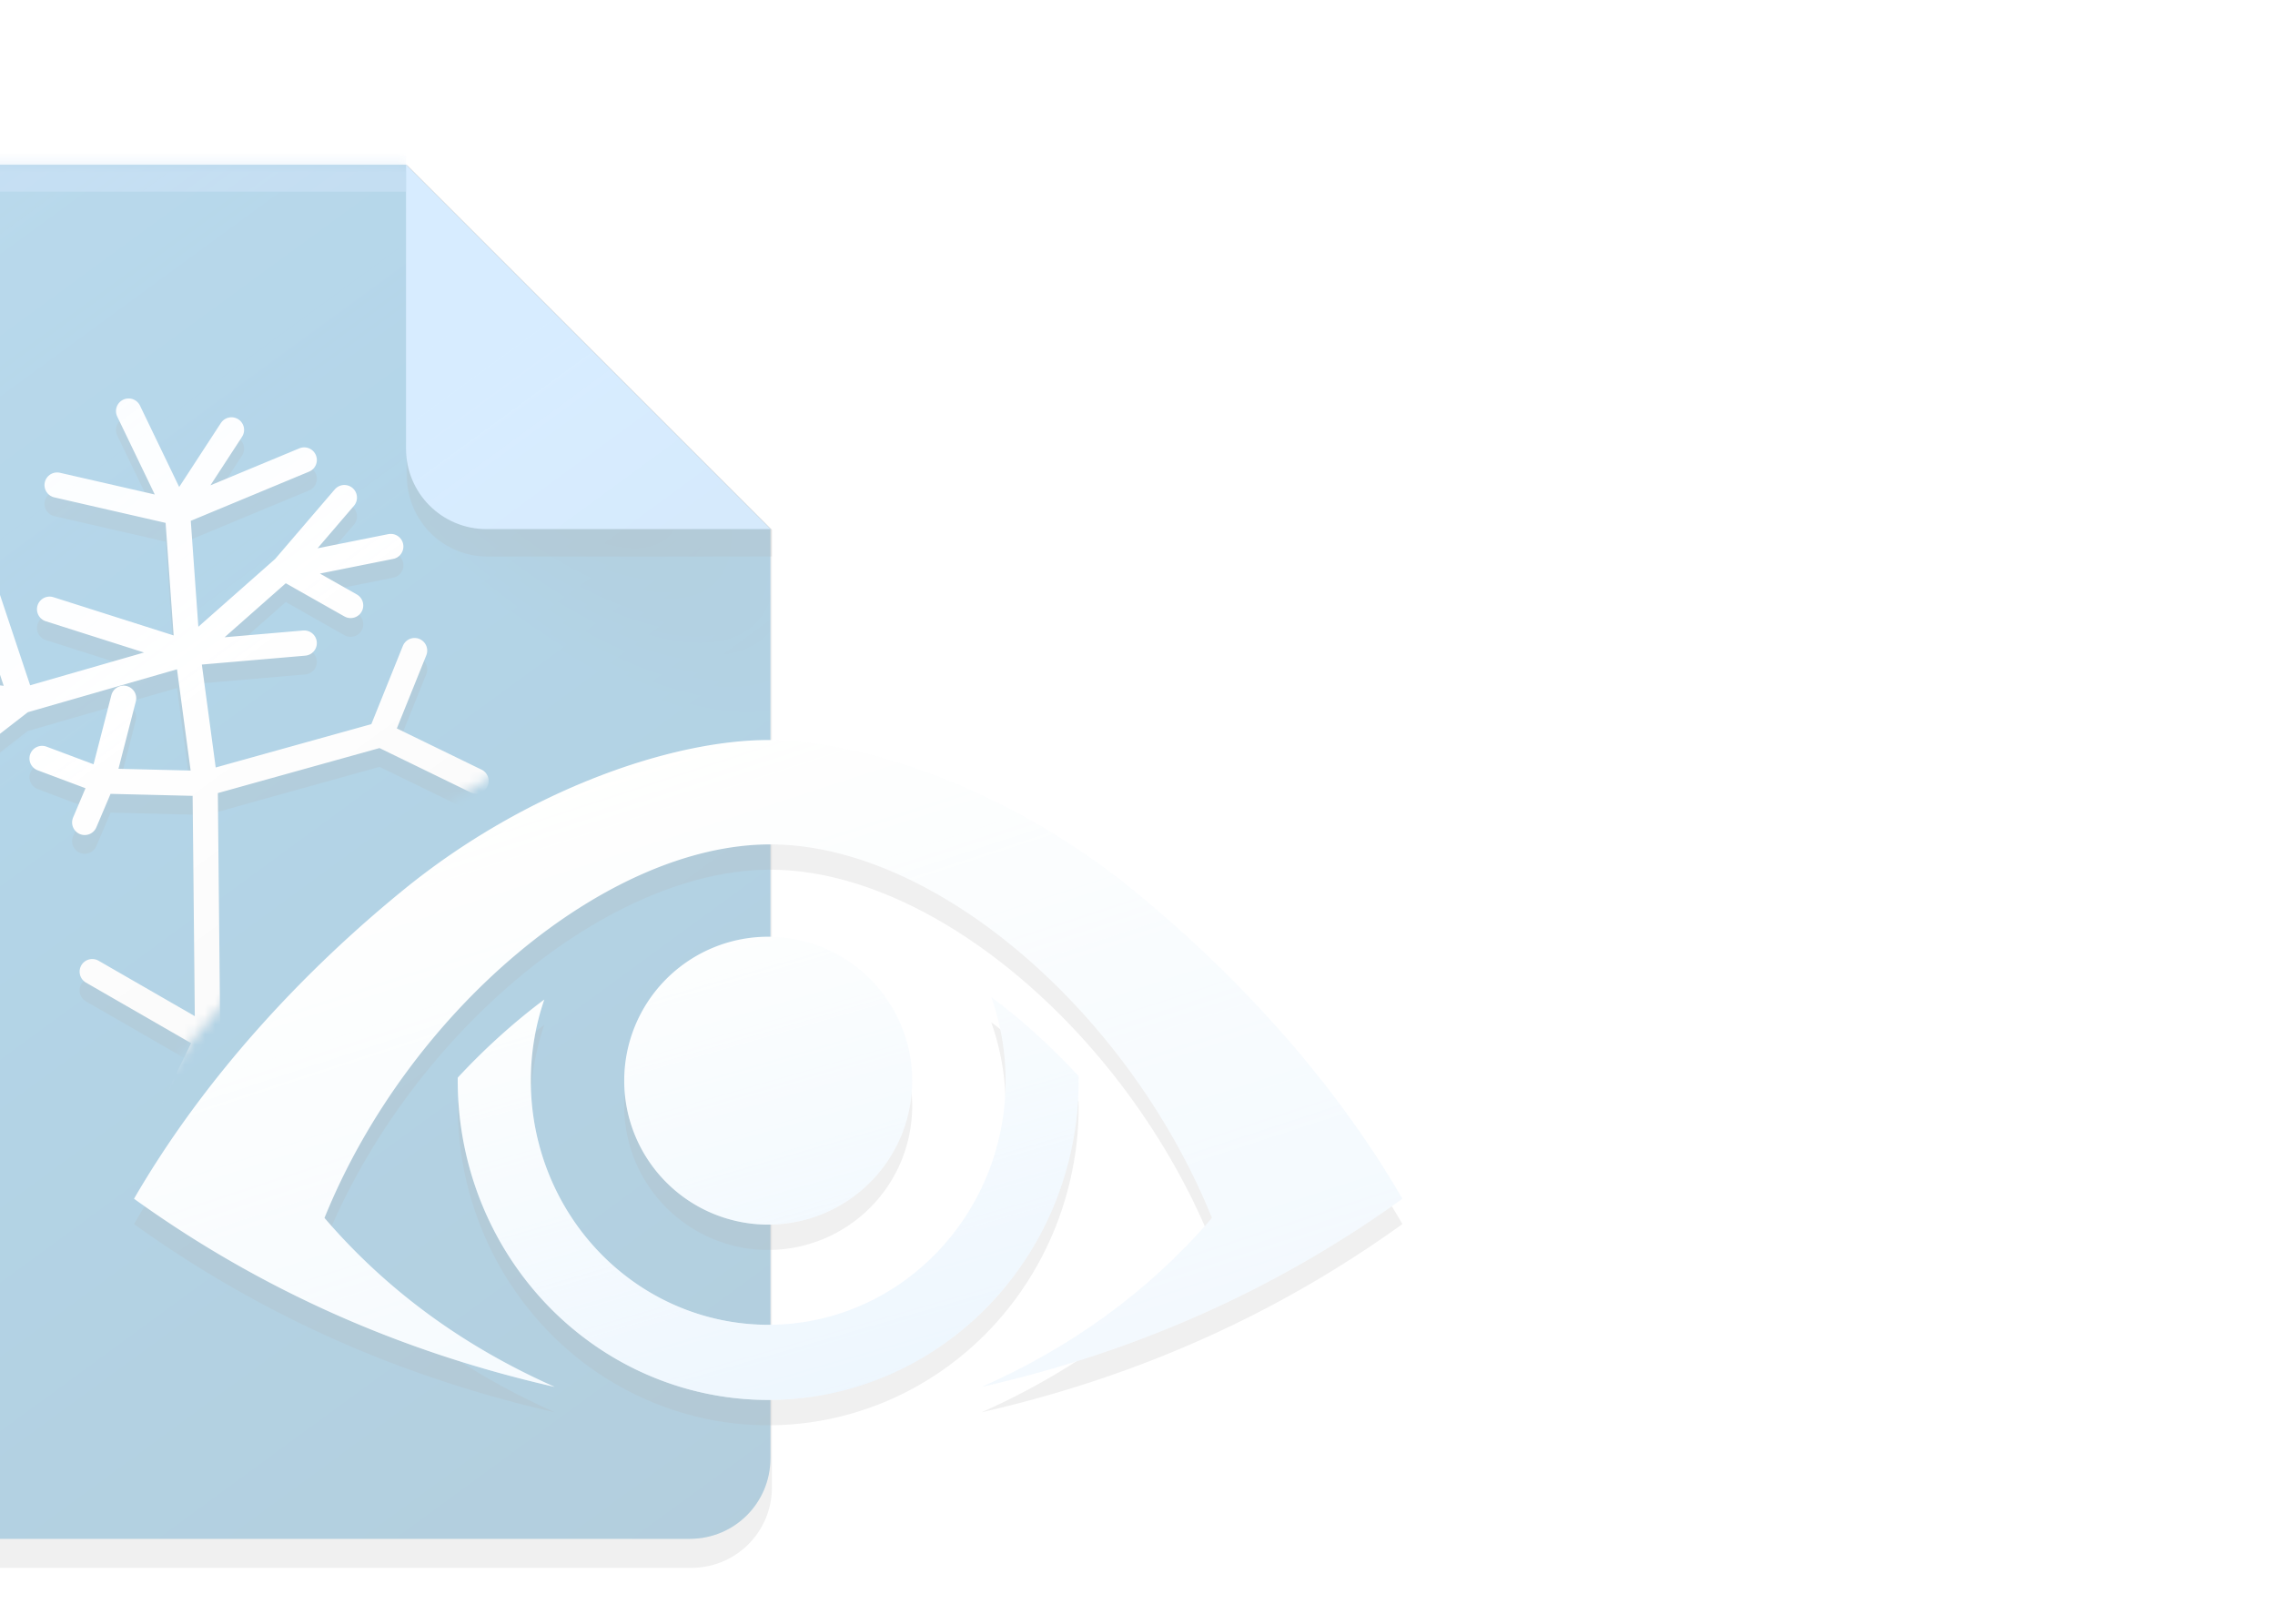 <?xml version="1.0" encoding="UTF-8" standalone="no"?>
<svg
   xmlns:dc="http://purl.org/dc/elements/1.1/"
   xmlns:cc="http://creativecommons.org/ns#"
   xmlns:rdf="http://www.w3.org/1999/02/22-rdf-syntax-ns#"
   xmlns:svg="http://www.w3.org/2000/svg"
   xmlns="http://www.w3.org/2000/svg"
   xmlns:xlink="http://www.w3.org/1999/xlink"
   xmlns:sodipodi="http://sodipodi.sourceforge.net/DTD/sodipodi-0.dtd"
   xmlns:inkscape="http://www.inkscape.org/namespaces/inkscape"
   inkscape:version="1.0 (4035a4fb49, 2020-05-01)"
   inkscape:export-ydpi="158.00926"
   inkscape:export-xdpi="158.00926"
   inkscape:export-filename="G:\OneDrive - University of Bristol\Projects\TreeViewer\Icons\Program\InstallerBackground-30.png"
   sodipodi:docname="InstallerBackground.svg"
   id="svg8"
   version="1.1"
   viewBox="0 0 164.618 117.508"
   height="117.508mm"
   width="164.618mm">
  <defs
     id="defs2">
    <linearGradient
       id="linearGradient1182"
       inkscape:collect="always">
      <stop
         id="stop1178"
         offset="0"
         style="stop-color:#ffffff;stop-opacity:1" />
      <stop
         id="stop1180"
         offset="1"
         style="stop-color:#000000;stop-opacity:1" />
    </linearGradient>
    <pattern
       id="EMFhbasepattern"
       patternUnits="userSpaceOnUse"
       width="6"
       height="6"
       x="0"
       y="0" />
    <linearGradient
       id="linearGradient897"
       inkscape:collect="always">
      <stop
         id="stop893"
         offset="0"
         style="stop-color:#000000;stop-opacity:0.2" />
      <stop
         id="stop895"
         offset="1"
         style="stop-color:#000000;stop-opacity:0" />
    </linearGradient>
    <radialGradient
       gradientUnits="userSpaceOnUse"
       gradientTransform="matrix(1.621,1.621,-0.697,0.697,-25.482,-113.249)"
       r="17.959"
       fy="30.409"
       fx="69.935"
       cy="30.409"
       cx="69.935"
       id="radialGradient901"
       xlink:href="#linearGradient897"
       inkscape:collect="always" />
    <mask
       id="mask1132"
       maskUnits="userSpaceOnUse">
      <path
         sodipodi:nodetypes="ccccccsscccssssssccc"
         id="path1134"
         d="m 73.27,119.622 v 2.646 2.646 c -16.183,-3.677 -32.483,-5.496 -45.583,-14.928 -1.306,-0.911 -0.251,-6.101 -0.251,-6.101 0,0 0.866,-1.853 1.904,-3.915 C 36.979,86.786 47.593,75.736 57.59,67.617 70.337,57.263 85.49,52.062 95.561,52.062 c 0.072,0 0.146,0.003 0.218,0.004 V 35.917 L 59.862,0 H 7.938 C 3.54,0 0,3.54 0,7.938 v 119.592 c 0,4.397 3.54,7.938 7.938,7.938 h 79.904 c 4.397,0 7.938,-3.54 7.938,-7.938 v -1.255 c -0.073,5.3e-4 -0.145,0.001 -0.218,0.001 -7.922,2.3e-4 -15.181,-2.922 -20.813,-7.777"
         style="fill:#ffffff;fill-opacity:1;stroke:none;stroke-width:0.1;stroke-linecap:round;stroke-miterlimit:4;stroke-dasharray:none;stroke-opacity:1" />
    </mask>
    <mask
       id="mask1136"
       maskUnits="userSpaceOnUse">
      <path
         style="fill:#ffffff;fill-opacity:1;stroke:none;stroke-width:0.1;stroke-linecap:round;stroke-miterlimit:4;stroke-dasharray:none;stroke-opacity:1"
         d="m 73.27,119.622 v 2.646 2.646 c -16.183,-3.677 -32.483,-5.496 -45.583,-14.928 -1.306,-0.911 -0.251,-6.101 -0.251,-6.101 0,0 0.866,-1.853 1.904,-3.915 C 36.979,86.786 47.593,75.736 57.59,67.617 70.337,57.263 85.49,52.062 95.561,52.062 c 0.072,0 0.146,0.003 0.218,0.004 V 35.917 L 59.862,0 H 7.938 C 3.54,0 0,3.54 0,7.938 v 119.592 c 0,4.397 3.54,7.938 7.938,7.938 h 79.904 c 4.397,0 7.938,-3.54 7.938,-7.938 v -1.255 c -0.073,5.3e-4 -0.145,0.001 -0.218,0.001 -7.922,2.3e-4 -15.181,-2.922 -20.813,-7.777"
         id="path1138"
         sodipodi:nodetypes="ccccccsscccssssssccc" />
    </mask>
    <mask
       maskUnits="userSpaceOnUse"
       id="mask1888">
      <path
         id="path1890"
         style="fill:#ffffff;fill-opacity:1;stroke:none;stroke-width:1.022;stroke-linecap:round;stroke-opacity:1"
         d="m 95.792,32.679 v 97.048 c 0,4.658 -3.75,8.409 -8.409,8.409 H 2.738 c -4.658,0 -8.409,-3.75 -8.409,-8.409 V 3.039 c 0,-4.658 3.75,-8.409 8.409,-8.409 H 57.744 Z"
         sodipodi:nodetypes="csssssscc" />
    </mask>
    <mask
       id="mask1132-3"
       maskUnits="userSpaceOnUse">
      <path
         sodipodi:nodetypes="ccccccsscccssssssccc"
         id="path1134-9"
         d="m 73.27,119.622 v 2.646 2.646 c -16.183,-3.677 -32.483,-5.496 -45.583,-14.928 -1.306,-0.911 -0.251,-6.101 -0.251,-6.101 0,0 0.866,-1.853 1.904,-3.915 C 36.979,86.786 47.593,75.736 57.59,67.617 70.337,57.263 85.49,52.062 95.561,52.062 c 0.072,0 0.146,0.003 0.218,0.004 V 35.917 L 59.862,0 H 7.938 C 3.54,0 0,3.54 0,7.938 v 119.592 c 0,4.397 3.54,7.938 7.938,7.938 h 79.904 c 4.397,0 7.938,-3.54 7.938,-7.938 v -1.255 c -0.073,5.3e-4 -0.145,0.001 -0.218,0.001 -7.922,2.3e-4 -15.181,-2.922 -20.813,-7.777"
         style="fill:#ffffff;fill-opacity:1;stroke:none;stroke-width:0.1;stroke-linecap:round;stroke-miterlimit:4;stroke-dasharray:none;stroke-opacity:1" />
    </mask>
    <mask
       id="mask1136-2"
       maskUnits="userSpaceOnUse">
      <path
         style="fill:#ffffff;fill-opacity:1;stroke:none;stroke-width:0.1;stroke-linecap:round;stroke-miterlimit:4;stroke-dasharray:none;stroke-opacity:1"
         d="m 73.27,119.622 v 2.646 2.646 c -16.183,-3.677 -32.483,-5.496 -45.583,-14.928 -1.306,-0.911 -0.251,-6.101 -0.251,-6.101 0,0 0.866,-1.853 1.904,-3.915 C 36.979,86.786 47.593,75.736 57.59,67.617 70.337,57.263 85.49,52.062 95.561,52.062 c 0.072,0 0.146,0.003 0.218,0.004 V 35.917 L 59.862,0 H 7.938 C 3.54,0 0,3.54 0,7.938 v 119.592 c 0,4.397 3.54,7.938 7.938,7.938 h 79.904 c 4.397,0 7.938,-3.54 7.938,-7.938 v -1.255 c -0.073,5.3e-4 -0.145,0.001 -0.218,0.001 -7.922,2.3e-4 -15.181,-2.922 -20.813,-7.777"
         id="path1138-7"
         sodipodi:nodetypes="ccccccsscccssssssccc" />
    </mask>
    <clipPath
       clipPathUnits="userSpaceOnUse"
       id="clipPath1273">
      <path
         sodipodi:nodetypes="csssssscc"
         d="m 362,135.75 v 346.25 c 0,16.62 -13.38,30 -30,30 H 30 C 13.38,512 -5.9127449e-7,498.62 -5.9127449e-7,482 V 30 C -5.9127449e-7,13.38 13.38,1.7730124e-5 30,1.7730124e-5 h 196.25 z"
         style="fill:#ffffff;fill-opacity:1;stroke:none;stroke-width:0.964;stroke-linecap:round;stroke-opacity:1"
         id="path1275" />
    </clipPath>
    <mask
       maskUnits="userSpaceOnUse"
       id="mask1303">
      <path
         sodipodi:nodetypes="csssssscc"
         d="m 95.779,35.917 v 91.612 c 0,4.397 -3.54,7.938 -7.938,7.938 H 7.937 c -4.397,0 -7.937,-3.54 -7.937,-7.938 V 7.938 C -1.5644137e-7,3.54 3.54,4.6910952e-6 7.937,4.6910952e-6 H 59.862 Z"
         style="fill:#ffffff;fill-opacity:1;stroke:none;stroke-width:0.964;stroke-linecap:round;stroke-opacity:1"
         id="path1305" />
    </mask>
    <clipPath
       id="clipPath982"
       clipPathUnits="userSpaceOnUse">
      <path
         sodipodi:nodetypes="csssssscc"
         d="m 95.792,32.679 v 97.048 c 0,4.658 -3.75,8.409 -8.409,8.409 H 2.738 c -4.658,0 -8.409,-3.75 -8.409,-8.409 V 3.039 c 0,-4.658 3.75,-8.409 8.409,-8.409 h 55.006 z"
         style="fill:#ffffff;fill-opacity:1;stroke:none;stroke-width:1.022;stroke-linecap:round;stroke-opacity:1"
         id="path984" />
    </clipPath>
    <linearGradient
       inkscape:collect="always"
       id="linearGradient1191">
      <stop
         style="stop-color:#000000;stop-opacity:0.5"
         offset="0"
         id="stop1213" />
      <stop
         style="stop-color:#000000;stop-opacity:0;"
         offset="1"
         id="stop1215" />
    </linearGradient>
    <linearGradient
       id="linearGradient1191-1"
       inkscape:collect="always">
      <stop
         id="stop1187"
         offset="0"
         style="stop-color:#00639b;stop-opacity:0.2" />
      <stop
         id="stop1189"
         offset="1"
         style="stop-color:#00639b;stop-opacity:0" />
    </linearGradient>
    <linearGradient
       inkscape:collect="always"
       id="linearGradient1082">
      <stop
         style="stop-color:#78bdfb;stop-opacity:0.5"
         offset="0"
         id="stop1078" />
      <stop
         style="stop-color:#7ac0ff;stop-opacity:0"
         offset="1"
         id="stop1080" />
    </linearGradient>
    <linearGradient
       inkscape:collect="always"
       id="linearGradient1072">
      <stop
         style="stop-color:#77bbf9;stop-opacity:0.3"
         offset="0"
         id="stop1068" />
      <stop
         style="stop-color:#79befc;stop-opacity:0"
         offset="1"
         id="stop1070" />
    </linearGradient>
    <linearGradient
       id="linearGradient884"
       inkscape:collect="always">
      <stop
         id="stop880"
         offset="0"
         style="stop-color:#79bffe;stop-opacity:0.2" />
      <stop
         id="stop882"
         offset="1"
         style="stop-color:#77bcf9;stop-opacity:0" />
    </linearGradient>
    <linearGradient
       inkscape:collect="always"
       xlink:href="#linearGradient897"
       id="linearGradient874"
       x1="92.604"
       y1="133.879"
       x2="33.224"
       y2="52.803"
       gradientUnits="userSpaceOnUse" />
    <linearGradient
       inkscape:collect="always"
       xlink:href="#linearGradient884"
       id="linearGradient878"
       gradientUnits="userSpaceOnUse"
       x1="2.835"
       y1="1.965"
       x2="39.461"
       y2="52.047" />
    <radialGradient
       inkscape:collect="always"
       xlink:href="#linearGradient897"
       id="radialGradient901-9"
       cx="69.935"
       cy="30.409"
       fx="69.935"
       fy="30.409"
       r="17.959"
       gradientTransform="matrix(1.621,1.621,-0.697,0.697,-25.482,-113.249)"
       gradientUnits="userSpaceOnUse" />
    <radialGradient
       inkscape:collect="always"
       xlink:href="#linearGradient897"
       id="radialGradient907"
       gradientUnits="userSpaceOnUse"
       gradientTransform="matrix(1.621,1.621,-0.697,0.697,-25.482,-113.249)"
       cx="72.267"
       cy="27.698"
       fx="72.267"
       fy="27.698"
       r="17.959" />
    <linearGradient
       inkscape:collect="always"
       xlink:href="#linearGradient1072"
       id="linearGradient1074"
       x1="104.949"
       y1="128.232"
       x2="81.111"
       y2="55.173"
       gradientUnits="userSpaceOnUse" />
    <linearGradient
       inkscape:collect="always"
       xlink:href="#linearGradient1082"
       id="linearGradient1084"
       x1="104.803"
       y1="130.932"
       x2="87.129"
       y2="69.599"
       gradientUnits="userSpaceOnUse" />
    <mask
       maskUnits="userSpaceOnUse"
       id="mask1132-6">
      <path
         style="fill:#ffffff;fill-opacity:1;stroke:none;stroke-width:0.1;stroke-linecap:round;stroke-miterlimit:4;stroke-dasharray:none;stroke-opacity:1"
         d="m 73.27,119.622 v 2.646 2.646 c -16.183,-3.677 -32.483,-5.496 -45.583,-14.928 -1.306,-0.911 -0.251,-6.101 -0.251,-6.101 0,0 0.866,-1.853 1.904,-3.915 C 36.979,86.786 47.593,75.736 57.59,67.617 70.337,57.263 85.49,52.062 95.561,52.062 c 0.072,0 0.146,0.003 0.218,0.004 V 35.917 L 59.862,0 H 7.938 C 3.54,0 0,3.54 0,7.938 v 119.592 c 0,4.397 3.54,7.938 7.938,7.938 h 79.904 c 4.397,0 7.938,-3.54 7.938,-7.938 v -1.255 c -0.073,5.3e-4 -0.145,0.001 -0.218,0.001 -7.922,2.3e-4 -15.181,-2.922 -20.813,-7.777"
         id="path1134-8"
         sodipodi:nodetypes="ccccccsscccssssssccc" />
    </mask>
    <mask
       maskUnits="userSpaceOnUse"
       id="mask1136-1">
      <path
         sodipodi:nodetypes="ccccccsscccssssssccc"
         id="path1138-5"
         d="m 73.27,119.622 v 2.646 2.646 c -16.183,-3.677 -32.483,-5.496 -45.583,-14.928 -1.306,-0.911 -0.251,-6.101 -0.251,-6.101 0,0 0.866,-1.853 1.904,-3.915 C 36.979,86.786 47.593,75.736 57.59,67.617 70.337,57.263 85.49,52.062 95.561,52.062 c 0.072,0 0.146,0.003 0.218,0.004 V 35.917 L 59.862,0 H 7.938 C 3.54,0 0,3.54 0,7.938 v 119.592 c 0,4.397 3.54,7.938 7.938,7.938 h 79.904 c 4.397,0 7.938,-3.54 7.938,-7.938 v -1.255 c -0.073,5.3e-4 -0.145,0.001 -0.218,0.001 -7.922,2.3e-4 -15.181,-2.922 -20.813,-7.777"
         style="fill:#ffffff;fill-opacity:1;stroke:none;stroke-width:0.1;stroke-linecap:round;stroke-miterlimit:4;stroke-dasharray:none;stroke-opacity:1" />
    </mask>
    <linearGradient
       inkscape:collect="always"
       xlink:href="#linearGradient1082"
       id="linearGradient1148"
       gradientUnits="userSpaceOnUse"
       x1="104.803"
       y1="130.932"
       x2="87.129"
       y2="69.599" />
    <radialGradient
       gradientUnits="userSpaceOnUse"
       gradientTransform="matrix(-0.225,-0.839,2.412,-0.646,3627.768,1405.116)"
       r="531.414"
       fy="-615.004"
       fx="1562.021"
       cy="-615.004"
       cx="1562.021"
       id="radialGradient1195"
       xlink:href="#linearGradient1191-1"
       inkscape:collect="always" />
    <radialGradient
       r="531.414"
       fy="-615.004"
       fx="1562.021"
       cy="-615.004"
       cx="1562.021"
       gradientTransform="matrix(-0.174,-0.933,2.835,-0.528,3808.122,1624.962)"
       gradientUnits="userSpaceOnUse"
       id="radialGradient1218"
       xlink:href="#linearGradient1191"
       inkscape:collect="always" />
    <filter
       height="1.022"
       y="-0.011"
       width="1.026"
       x="-0.013"
       id="filter1247"
       style="color-interpolation-filters:sRGB"
       inkscape:collect="always">
      <feGaussianBlur
         id="feGaussianBlur1249"
         stdDeviation="0.381"
         inkscape:collect="always" />
    </filter>
    <filter
       height="1.02"
       y="-0.01"
       width="1.029"
       x="-0.015"
       id="filter1251"
       style="color-interpolation-filters:sRGB"
       inkscape:collect="always">
      <feGaussianBlur
         id="feGaussianBlur1253"
         stdDeviation="2.21"
         inkscape:collect="always" />
    </filter>
    <filter
       height="1.093"
       y="-0.046"
       width="1.1"
       x="-0.05"
       id="filter1263"
       style="color-interpolation-filters:sRGB"
       inkscape:collect="always">
      <feGaussianBlur
         id="feGaussianBlur1265"
         stdDeviation="2.815"
         inkscape:collect="always" />
    </filter>
    <clipPath
       id="clipPath1273-2"
       clipPathUnits="userSpaceOnUse">
      <path
         id="path1275-2"
         style="fill:#ffffff;fill-opacity:1;stroke:none;stroke-width:0.964;stroke-linecap:round;stroke-opacity:1"
         d="m 362,135.75 v 346.25 c 0,16.62 -13.38,30 -30,30 H 30 C 13.38,512 -5.9127449e-7,498.62 -5.9127449e-7,482 V 30 C -5.9127449e-7,13.38 13.38,1.7730124e-5 30,1.7730124e-5 h 196.25 z"
         sodipodi:nodetypes="csssssscc" />
    </clipPath>
    <filter
       height="1.079"
       y="-0.039"
       width="1.041"
       x="-0.021"
       id="filter1285"
       style="color-interpolation-filters:sRGB"
       inkscape:collect="always">
      <feGaussianBlur
         id="feGaussianBlur1287"
         stdDeviation="1.133"
         inkscape:collect="always" />
    </filter>
    <filter
       height="1.225"
       y="-0.113"
       width="1.061"
       x="-0.031"
       id="filter1297"
       style="color-interpolation-filters:sRGB"
       inkscape:collect="always">
      <feGaussianBlur
         id="feGaussianBlur1299"
         stdDeviation="0.761"
         inkscape:collect="always" />
    </filter>
    <mask
       id="mask1303-1"
       maskUnits="userSpaceOnUse">
      <path
         id="path1305-3"
         style="fill:#ffffff;fill-opacity:1;stroke:none;stroke-width:0.964;stroke-linecap:round;stroke-opacity:1"
         d="m 95.779,35.917 v 91.612 c 0,4.397 -3.54,7.938 -7.938,7.938 H 7.937 c -4.397,0 -7.937,-3.54 -7.937,-7.938 V 7.938 C -1.5644137e-7,3.54 3.54,4.6910952e-6 7.937,4.6910952e-6 H 59.862 Z"
         sodipodi:nodetypes="csssssscc" />
    </mask>
    <mask
       id="mask1374"
       maskUnits="userSpaceOnUse">
      <path
         id="path1376"
         style="font-variation-settings:normal;opacity:1;vector-effect:none;fill:#ffffff;fill-opacity:1;stroke:none;stroke-width:2.804;stroke-linecap:round;stroke-linejoin:round;stroke-miterlimit:4;stroke-dasharray:none;stroke-dashoffset:0;stroke-opacity:0.2;stop-color:#000000;stop-opacity:1"
         d="M 192.069,7.56 V 64.385 c 9.527,1.874 21.128,6.932 31.254,15.157 10.274,8.345 21.183,19.701 29.033,33.25 -13.463,9.693 -28.516,16.419 -45.148,20.198 9.335,-4.15 17.699,-9.978 24.712,-18.138 C 224.181,95.734 207.726,79.847 192.069,75.772 V 86.763 a 15.451,15.451 0 0 1 7.681,13.355 15.451,15.451 0 0 1 -7.681,13.355 v 11.601 a 25.478,26.204 0 0 0 17.707,-24.956 25.478,26.204 0 0 0 -1.543,-8.981 c -0.001,-2.65e-4 -0.002,-0.001 -0.002,-0.002 h 0.002 a 25.478,26.204 0 0 1 5.3e-4,0.001 c 3.279,2.445 6.437,5.311 9.381,8.505 a 33.319,34.27 0 0 1 0.004,0.477 33.319,34.27 0 0 1 -25.549,33.325 V 164.042 H 484.244 V 7.56 Z" />
    </mask>
    <linearGradient
       y2="52.047"
       x2="39.461"
       y1="1.965"
       x1="2.835"
       gradientUnits="userSpaceOnUse"
       id="linearGradient1465"
       xlink:href="#linearGradient884"
       inkscape:collect="always" />
    <linearGradient
       gradientUnits="userSpaceOnUse"
       y2="219.395"
       x2="78.33"
       y1="219.395"
       x1="68.408"
       id="linearGradient1184"
       xlink:href="#linearGradient1182"
       inkscape:collect="always" />
    <linearGradient
       y2="219.395"
       x2="78.33"
       y1="219.395"
       x1="65.573"
       gradientUnits="userSpaceOnUse"
       id="linearGradient1198"
       xlink:href="#linearGradient1182"
       inkscape:collect="always" />
  </defs>
  <sodipodi:namedview
     inkscape:window-maximized="1"
     inkscape:window-y="-8"
     inkscape:window-x="-8"
     inkscape:window-height="1377"
     inkscape:window-width="2560"
     showgrid="false"
     inkscape:document-rotation="0"
     inkscape:current-layer="layer1"
     inkscape:document-units="mm"
     inkscape:cy="63.168627"
     inkscape:cx="407.24571"
     inkscape:zoom="0.98994949"
     inkscape:pageshadow="2"
     inkscape:pageopacity="0.0"
     borderopacity="1.0"
     bordercolor="#666666"
     pagecolor="#ffffff"
     id="base" />
  <g
     transform="translate(-25.035,-128.303)"
     id="layer1"
     inkscape:groupmode="layer"
     inkscape:label="Livello 1">
    <g
       mask="none"
       id="g1463"
       transform="matrix(0.756,0,0,0.756,8.472,130.907)"
       style="opacity:0.3;stroke-width:1.031">
      <g
         id="g1165"
         transform="matrix(0.971,0,0,0.971,2.646,12.334)"
         style="stroke-width:1.031">
        <path
           transform="scale(0.265)"
           d="M 30,0 C 13.38,0 0,13.38 0,30 v 452 10 c 0,16.62 13.38,30 30,30 h 302 c 16.62,0 30,-13.38 30,-30 V 482 135.75 L 226.25,0 Z"
           style="fill:#000000;fill-opacity:0.2;stroke:none;stroke-width:3.758;stroke-linecap:round;stroke-opacity:1;filter:url(#filter1251)"
           id="path860" />
        <path
           sodipodi:nodetypes="csssssscc"
           d="m 95.779,35.917 v 91.612 c 0,4.397 -3.54,7.938 -7.938,7.938 H 7.938 C 3.54,135.467 0,131.927 0,127.529 V 7.938 C 0,3.54 3.54,4.6173732e-6 7.938,4.6173732e-6 h 51.924 z"
           style="fill:#0072b2;fill-opacity:1;stroke:none;stroke-width:0.994;stroke-linecap:round;stroke-opacity:1"
           id="rect837" />
        <path
           mask="url(#mask1132-6)"
           id="path962"
           style="fill:none;stroke:#000000;stroke-width:2.489;stroke-linecap:round;stroke-linejoin:round;stroke-miterlimit:4;stroke-dasharray:none;stroke-opacity:0.2;filter:url(#filter1247)"
           d="m 71.587,74.723 -4.698,8.531 12.364,-2.596 m -50.322,0.742 11.375,6.553 -9.891,20.277 m -6.429,-47.849 5.935,2.226 -1.731,4.08 m 3.833,-12.241 -2.102,8.16 10.139,0.247 m 26.707,-0.247 -9.397,-4.575 m -17.31,4.822 17.31,-4.822 3.338,-8.284 m -10.88,-0.742 -11.499,0.989 m 20.03,-10.51 -10.51,2.102 6.553,3.709 m -0.618,-10.633 -5.935,6.924 -9.52,8.408 M 24.727,45.667 38.327,49.995 M 18.174,43.194 22.006,54.693 8.777,53.086 M 38.327,49.995 22.006,54.693 9.89,64.09 M 25.468,33.427 37.338,36.147 m 5.317,-8.16 -5.317,8.16 12.488,-5.193 m -17.31,-4.822 4.822,10.015 0.989,13.848 1.731,12.859 0.247,25.099 26.583,-4.698 11.004,8.037"
           sodipodi:nodetypes="ccccccccccccccccccccccccccccccccccccccccccccc" />
        <path
           mask="url(#mask1136-1)"
           sodipodi:nodetypes="ccccccccccccccccccccccccccccccccccccccccccccc"
           d="m 71.586,72.871 -4.698,8.531 12.364,-2.596 m -50.322,0.742 11.375,6.553 -9.891,20.277 m -6.429,-47.849 5.935,2.226 -1.731,4.08 m 3.833,-12.241 -2.102,8.16 10.139,0.247 M 66.764,60.754 57.367,56.179 m -17.31,4.822 17.31,-4.822 3.338,-8.284 M 49.825,47.154 38.327,48.143 M 58.357,37.633 47.847,39.735 54.4,43.444 M 53.782,32.811 47.847,39.735 38.327,48.143 M 24.726,43.815 38.327,48.143 M 18.173,41.342 22.006,52.841 8.776,51.234 M 38.327,48.143 22.006,52.841 9.889,62.238 m 15.579,-30.663 11.87,2.72 m 5.317,-8.16 -5.317,8.16 12.488,-5.193 m -17.31,-4.822 4.822,10.015 0.989,13.848 1.731,12.859 0.247,25.099 26.583,-4.698 11.004,8.037"
           style="fill:none;stroke:#ffffff;stroke-width:2.489;stroke-linecap:round;stroke-linejoin:round;stroke-miterlimit:4;stroke-dasharray:none;stroke-opacity:1"
           id="path957" />
        <path
           sodipodi:nodetypes="ccccccsc"
           d="m 62.181,36.243 33.598,33.598 -2e-6,-31.278 V 35.917 L 59.862,0 v 27.98 2.646 c 0,2.199 0.885,4.183 2.319,5.618"
           style="fill:url(#radialGradient907);fill-opacity:1;stroke:none;stroke-width:0.273px;stroke-linecap:butt;stroke-linejoin:miter;stroke-opacity:1"
           id="path890" />
        <path
           clip-path="url(#clipPath1273-2)"
           transform="scale(0.265)"
           d="m 226.25,0 v 105.75 10 c 0,16.62 13.378,30 29.998,30 H 362 v -10 z"
           style="fill:#000000;fill-opacity:0.2;stroke:none;stroke-width:3.758;stroke-linecap:round;stroke-opacity:1;filter:url(#filter1263)"
           id="path852" />
        <path
           id="path840"
           style="fill:#7ac0ff;fill-opacity:1;stroke:none;stroke-width:0.994;stroke-linecap:round;stroke-opacity:1"
           d="M 95.779,35.917 H 67.799 c -4.397,0 -7.937,-3.54 -7.937,-7.938 V 4.6173732e-6 Z"
           sodipodi:nodetypes="csscc" />
        <path
           mask="url(#mask1303-1)"
           sodipodi:nodetypes="csccscc"
           d="m 0,2.294 c 0,-4.397 3.54,-7.937 7.938,-7.937 H 59.862 V 2.646 H 7.938 C 3.54,2.646 0,6.186 0,10.583 Z"
           style="mix-blend-mode:normal;fill:#4b98dc;fill-opacity:0.68;stroke:none;stroke-width:0.994;stroke-linecap:round;stroke-opacity:1;filter:url(#filter1297)"
           id="path845" />
        <path
           id="path866"
           style="fill:url(#linearGradient874);fill-opacity:1;stroke:none;stroke-width:0.994;stroke-linecap:round;stroke-opacity:1"
           d="m 95.779,35.917 v 91.612 c 0,4.397 -3.54,7.938 -7.938,7.938 H 7.938 C 3.54,135.467 0,131.927 0,127.529 V 7.938 C 0,3.54 3.54,4.6173732e-6 7.938,4.6173732e-6 h 51.924 z"
           sodipodi:nodetypes="csssssscc" />
        <path
           sodipodi:nodetypes="csssssscc"
           d="m 95.779,35.917 v 91.612 c 0,4.397 -3.54,7.938 -7.938,7.938 H 7.937 c -4.397,0 -7.937,-3.54 -7.937,-7.938 V 7.938 C -1.6666667e-7,3.54 3.54,4.6173732e-6 7.937,4.6173732e-6 H 59.862 Z"
           style="fill:url(#linearGradient1465);fill-opacity:1;stroke:none;stroke-width:0.994;stroke-linecap:round;stroke-opacity:1"
           id="path876" />
        <g
           transform="matrix(0.944,0,0,0.944,5.353,5.069)"
           id="g1144"
           style="stroke-width:1.031">
          <path
             d="m 95.561,57.353 c -10.071,0 -25.224,5.201 -37.971,15.555 -9.996,8.12 -20.611,19.169 -28.249,32.353 13.1,9.432 27.747,15.975 43.93,19.653 -9.084,-4.038 -17.222,-9.708 -24.046,-17.649 8.757,-21.631 29.419,-39.012 46.555,-39.012 17.136,0 37.361,17.38 46.119,39.012 -6.824,7.94 -14.962,13.611 -24.046,17.649 16.183,-3.677 30.83,-10.221 43.93,-19.653 C 154.143,92.077 143.528,81.028 133.532,72.908 120.785,62.554 105.632,57.353 95.561,57.353 Z m 0,20.542 A 15.034,15.034 0 0 0 80.527,92.93 15.034,15.034 0 0 0 95.561,107.964 15.034,15.034 0 0 0 110.595,92.93 15.034,15.034 0 0 0 95.561,77.895 Z m 23.286,6.294 c 4.9e-4,3.71e-4 10e-4,6.67e-4 0.002,10e-4 a 24.79,25.497 0 0 0 -5.2e-4,-10e-4 z m 0.002,10e-4 a 24.79,25.497 0 0 1 1.502,8.74 24.79,25.497 0 0 1 -24.789,25.497 24.79,25.497 0 0 1 -24.791,-25.497 24.79,25.497 0 0 1 1.41,-8.477 c -3.157,2.36 -6.201,5.106 -9.039,8.161 a 32.42,33.345 0 0 0 -0.002,0.316 32.42,33.345 0 0 0 32.421,33.345 32.42,33.345 0 0 0 32.42,-33.345 32.42,33.345 0 0 0 -0.004,-0.465 c -2.865,-3.108 -5.937,-5.896 -9.128,-8.275 z"
             style="fill:#000000;fill-opacity:0.2;stroke:none;stroke-width:3.155;stroke-linecap:round;stroke-linejoin:round;stroke-miterlimit:4;stroke-dasharray:none;stroke-opacity:0.2;filter:url(#filter1285)"
             id="path1058" />
          <path
             id="circle1015"
             style="fill:#fffffd;fill-opacity:1;stroke:none;stroke-width:3.155;stroke-linecap:round;stroke-linejoin:round;stroke-miterlimit:4;stroke-dasharray:none;stroke-opacity:0.2"
             d="m 95.561,54.708 c -10.071,0 -25.224,5.201 -37.971,15.555 -9.996,8.12 -20.611,19.169 -28.249,32.353 13.1,9.432 27.747,15.975 43.93,19.653 -9.084,-4.038 -17.222,-9.708 -24.046,-17.649 8.757,-21.631 29.419,-39.012 46.555,-39.012 17.136,0 37.361,17.38 46.119,39.012 -6.824,7.94 -14.962,13.611 -24.046,17.649 16.183,-3.677 30.83,-10.221 43.93,-19.653 C 154.143,89.432 143.528,78.382 133.532,70.262 120.785,59.908 105.632,54.708 95.561,54.708 Z m 0,20.542 A 15.034,15.034 0 0 0 80.527,90.284 15.034,15.034 0 0 0 95.561,105.318 15.034,15.034 0 0 0 110.595,90.284 15.034,15.034 0 0 0 95.561,75.249 Z m 23.286,6.294 c 4.9e-4,3.71e-4 10e-4,6.67e-4 0.002,0.001 a 24.79,25.497 0 0 0 -5.2e-4,-0.001 z m 0.002,0.001 a 24.79,25.497 0 0 1 1.502,8.74 24.79,25.497 0 0 1 -24.789,25.497 24.79,25.497 0 0 1 -24.791,-25.497 24.79,25.497 0 0 1 1.41,-8.477 c -3.157,2.36 -6.201,5.106 -9.039,8.161 a 32.42,33.345 0 0 0 -0.002,0.316 32.42,33.345 0 0 0 32.421,33.345 32.42,33.345 0 0 0 32.42,-33.345 32.42,33.345 0 0 0 -0.004,-0.465 c -2.865,-3.108 -5.937,-5.896 -9.128,-8.275 z" />
          <path
             d="m 95.561,54.708 c -10.071,0 -25.224,5.201 -37.971,15.555 -9.996,8.12 -20.611,19.169 -28.249,32.353 13.1,9.432 27.747,15.975 43.93,19.653 -9.084,-4.038 -17.222,-9.708 -24.046,-17.649 8.757,-21.631 29.419,-39.012 46.555,-39.012 17.136,0 37.361,17.38 46.119,39.012 -6.824,7.94 -14.962,13.611 -24.046,17.649 16.183,-3.677 30.83,-10.221 43.93,-19.653 C 154.143,89.432 143.528,78.382 133.532,70.262 120.785,59.908 105.632,54.708 95.561,54.708 Z"
             style="fill:url(#linearGradient1074);fill-opacity:1;stroke:none;stroke-width:3.155;stroke-linecap:round;stroke-linejoin:round;stroke-miterlimit:4;stroke-dasharray:none;stroke-opacity:0.2"
             id="path1066"
             sodipodi:nodetypes="sscccscccss" />
          <path
             d="m 95.561,75.249 c -8.303,-8.9e-5 -15.034,6.731 -15.034,15.034 -9e-5,8.303 6.731,15.034 15.034,15.034 8.303,-1.9e-4 15.034,-6.731 15.034,-15.034 9e-5,-8.303 -6.731,-15.034 -15.034,-15.034 z m 23.286,6.294 c 4.9e-4,3.71e-4 10e-4,6.67e-4 0.002,0.001 l -5.2e-4,-0.001 z m 0.002,0.001 c 0.993,2.8 1.502,5.758 1.502,8.74 -1.3e-4,14.081 -11.098,25.497 -24.789,25.497 -13.691,3e-4 -24.791,-11.415 -24.791,-25.497 2.2e-5,-2.887 0.477,-5.754 1.41,-8.477 -3.157,2.36 -6.201,5.106 -9.039,8.161 -0.001,0.105 -0.002,0.211 -0.002,0.316 -1.99e-4,18.416 14.515,33.346 32.421,33.345 17.905,-1.8e-4 32.42,-14.929 32.42,-33.345 -2.8e-4,-0.155 -0.002,-0.31 -0.004,-0.465 -2.865,-3.108 -5.937,-5.896 -9.128,-8.275 z"
             style="fill:url(#linearGradient1148);fill-opacity:1;stroke:none;stroke-width:3.155;stroke-linecap:round;stroke-linejoin:round;stroke-miterlimit:4;stroke-dasharray:none;stroke-opacity:0.2"
             id="path1076"
             sodipodi:nodetypes="ccccccccccccccccccccc" />
        </g>
      </g>
    </g>
  </g>
</svg>

